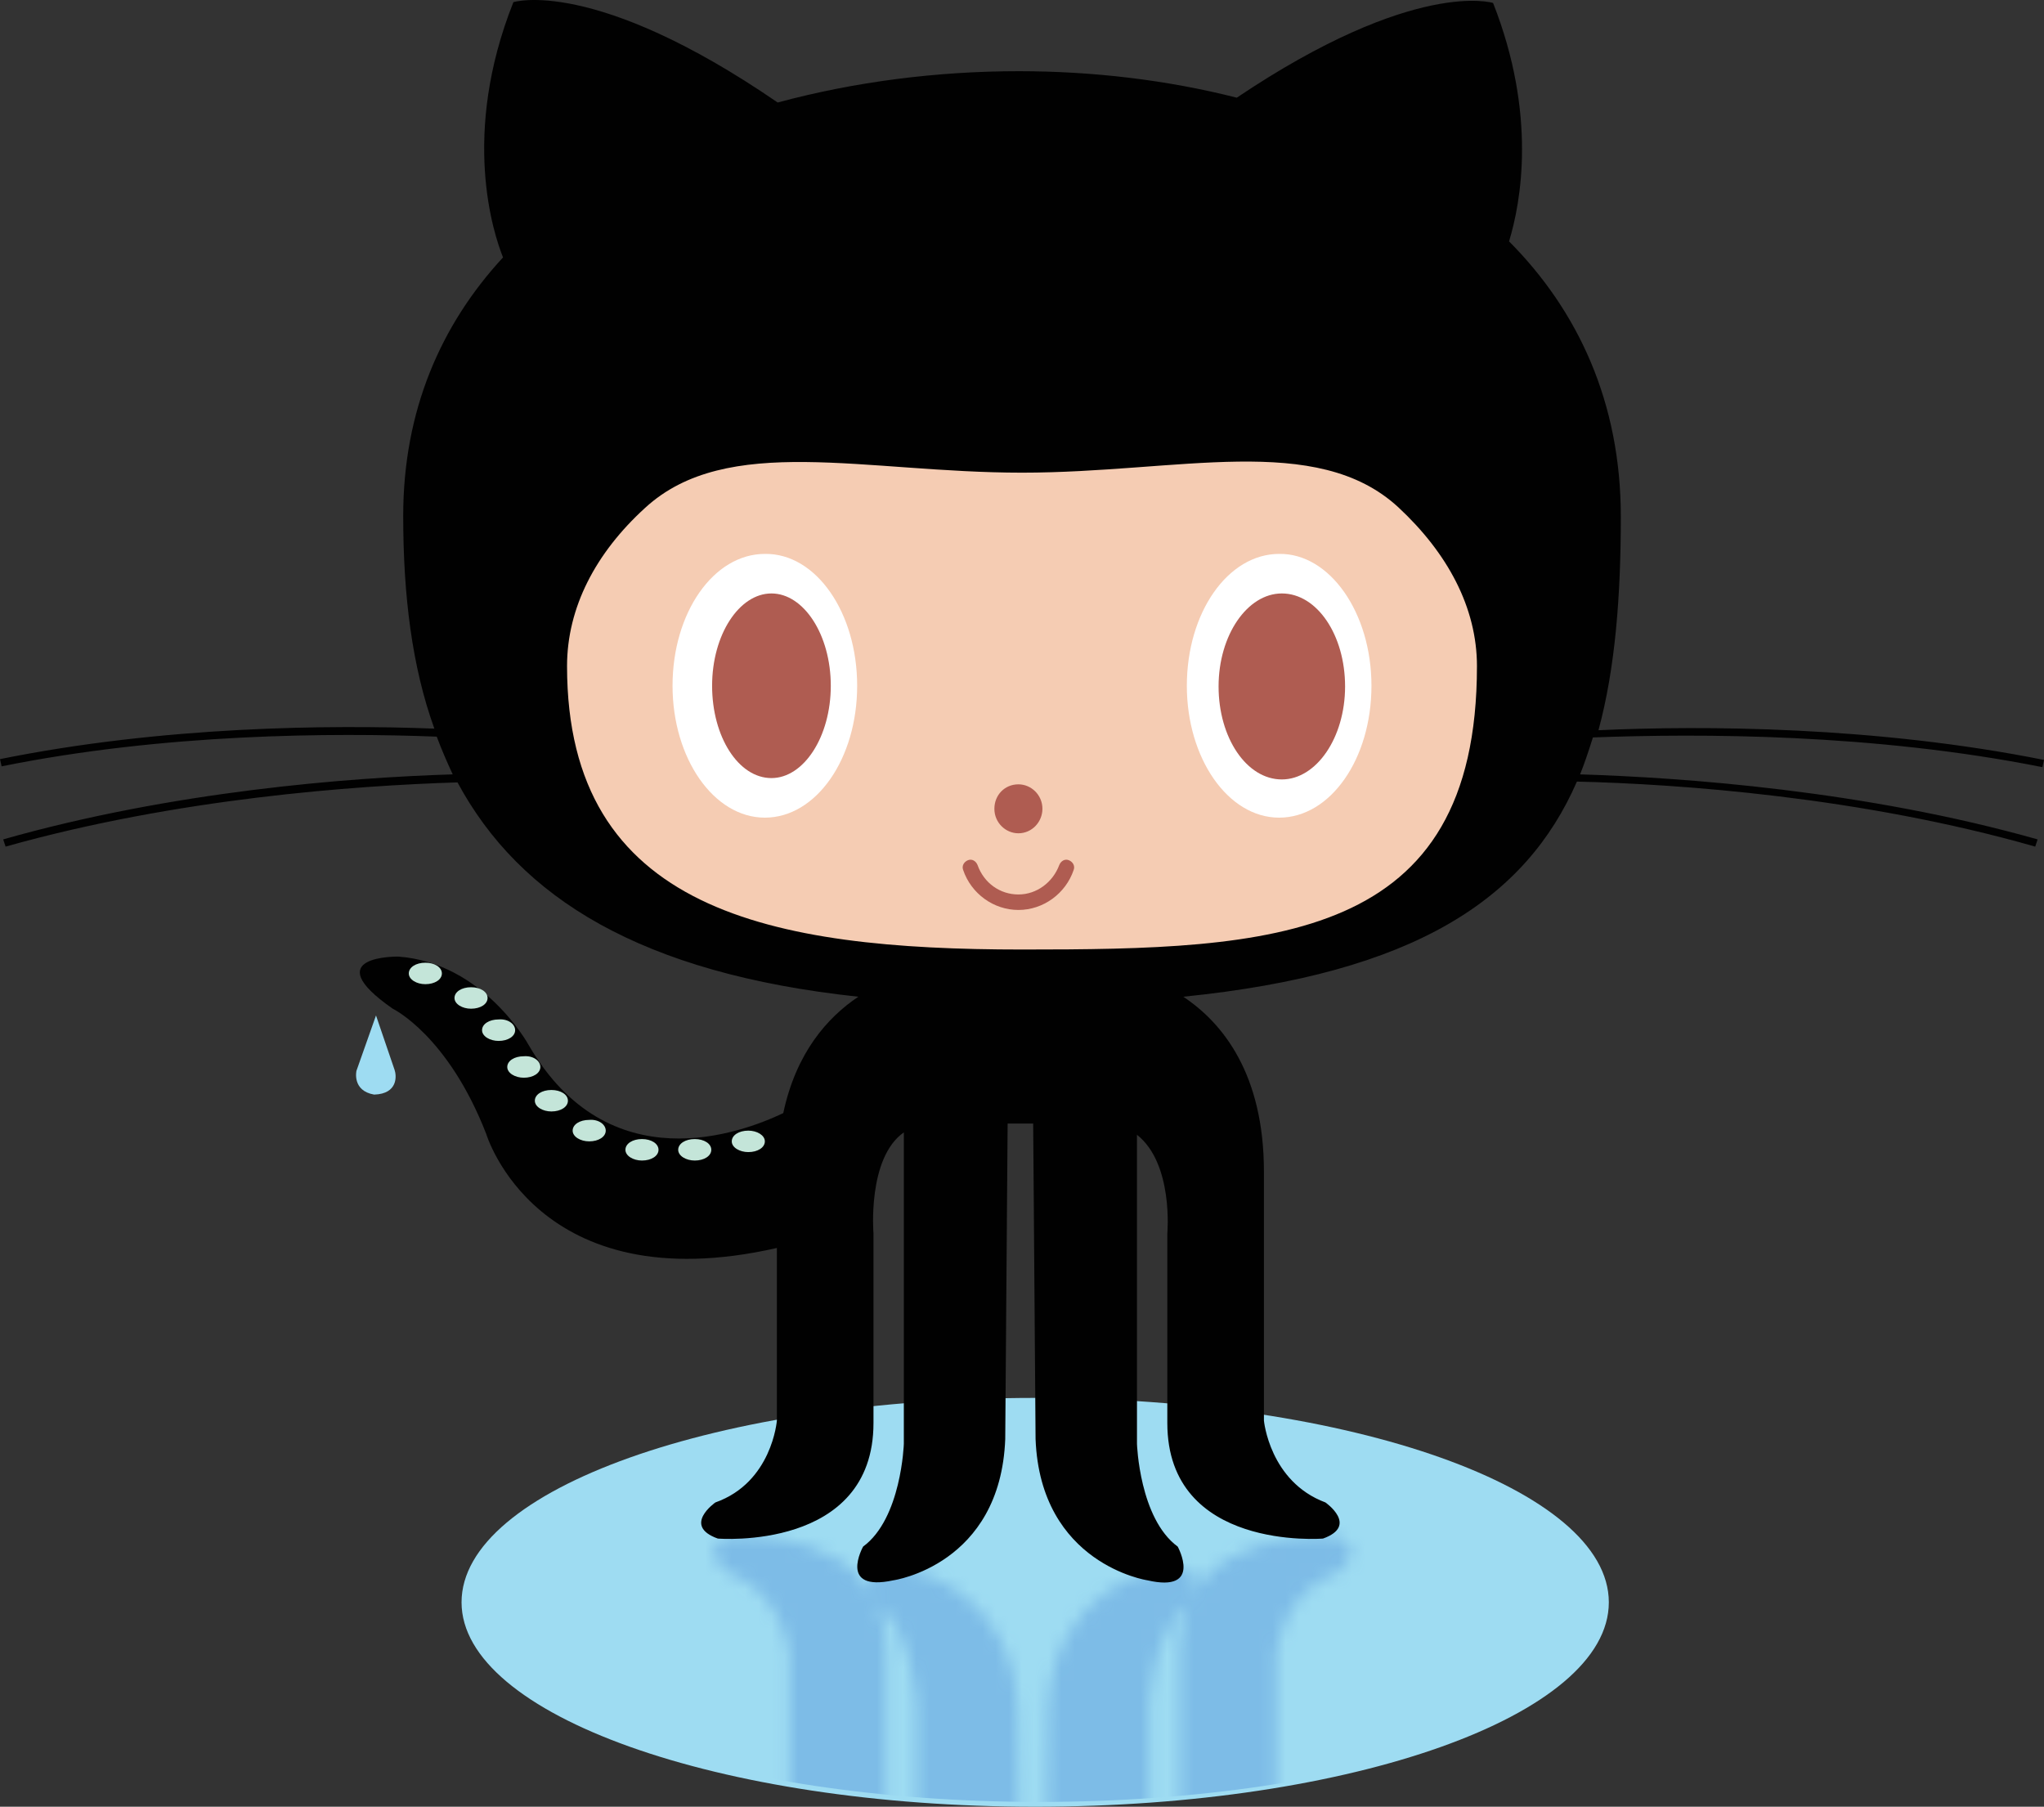 <?xml version="1.0" encoding="UTF-8"?>
<svg width="155px" height="137px" viewBox="0 0 155 137" version="1.1" xmlns="http://www.w3.org/2000/svg" xmlns:xlink="http://www.w3.org/1999/xlink">
    <rect x="0" y="0" width="155" height="137" fill="#333333" stroke="none"/>
    <!-- Generator: Sketch 46.2 (44496) - http://www.bohemiancoding.com/sketch -->
    <title>github-octocat</title>
    <desc>Created with Sketch.</desc>
    <defs>
        <path d="M6.11,32.748 C7.078,37.313 9.437,39.991 11.796,41.574 L36.659,41.574 C39.684,39.504 42.769,35.609 42.769,28.304 L42.769,9.435 C42.769,9.435 43.132,4.748 47.427,3.226 C47.427,3.226 49.907,1.461 47.246,0.487 C47.246,0.487 35.449,-0.487 35.449,9.252 L35.449,23.617 C35.449,23.617 35.933,28.913 33.151,31.104 L33.151,13.33 C33.151,13.33 33.332,7.67 36.236,5.539 C36.236,5.539 38.172,2.07 33.937,2.983 C33.937,2.983 25.831,4.139 25.468,13.696 L25.286,31.957 L23.351,31.957 L23.169,13.696 C22.806,4.2 14.7,2.983 14.7,2.983 C10.465,2.009 12.401,5.539 12.401,5.539 C15.305,7.67 15.486,13.33 15.486,13.33 L15.486,31.287 C12.704,29.278 13.188,23.617 13.188,23.617 L13.188,9.252 C13.188,-0.487 1.391,0.487 1.391,0.487 C-1.331,1.461 1.21,3.226 1.21,3.226 C5.444,4.809 5.868,9.435 5.868,9.435 L5.868,22.643 L6.11,32.748 L6.11,32.748 Z" id="path-1"></path>
    </defs>
    <g id="Page-1" stroke="none" stroke-width="1" fill="none" fill-rule="evenodd">
        <g id="github-octocat">
            <path d="M122,121.5 C122,130.084 102.519,137 78.5,137 C54.481,137 35,130.022 35,121.5 C35,112.916 54.481,106 78.5,106 C102.519,106 122,112.916 122,121.5 Z" id="Shape" fill="#9EDCF2" fill-rule="nonzero"></path>
            <g id="Clipped" transform="translate(54, 116)">
                <mask id="mask-2" fill="white">
                    <use xlink:href="#path-1"></use>
                </mask>
                <g id="a"></g>
                <path d="M68.298,5.357 C68.298,13.817 48.819,20.635 24.802,20.635 C0.786,20.635 -18.693,13.757 -18.693,5.357 C-18.693,-3.104 0.786,-9.922 24.802,-9.922 C48.819,-9.922 68.298,-3.104 68.298,5.357 Z" id="Shape" fill="#7DBCE7" fill-rule="nonzero" mask="url(#mask-2)"></path>
            </g>
            <path d="M28.513,77 L27.031,81.194 C27.031,81.194 26.678,82.709 28.372,83 C30.207,82.942 30.066,81.544 29.925,81.136 L28.513,77 Z" id="Shape" fill="#9EDCF2" fill-rule="nonzero"></path>
            <path d="M154.879,58.171 L155,57.623 C142.225,55.066 129.146,55.006 121.215,55.371 C122.486,50.684 122.91,45.206 122.91,39.18 C122.91,30.476 119.641,23.537 114.434,18.302 C115.342,15.32 116.553,8.685 113.223,0.224 C113.223,0.224 107.289,-1.663 93.787,7.407 C88.52,6.068 82.889,5.398 77.258,5.398 C71.082,5.398 64.846,6.189 58.973,7.772 C45.047,-1.784 38.932,0.163 38.932,0.163 C34.936,10.207 37.418,17.693 38.145,19.519 C33.422,24.632 30.576,31.145 30.576,39.119 C30.576,45.145 31.242,50.562 32.938,55.249 C24.945,54.945 12.352,55.066 0,57.562 L0.121,58.11 C12.473,55.614 25.188,55.553 33.119,55.858 C33.482,56.832 33.906,57.805 34.33,58.718 C26.459,58.962 13.078,59.997 0.242,63.649 L0.424,64.197 C13.381,60.545 26.883,59.571 34.693,59.327 C39.416,68.092 48.619,73.814 65.088,75.579 C62.727,77.162 60.365,79.84 59.396,84.405 C56.188,85.927 46.137,89.7 40.082,79.231 C40.082,79.231 36.691,73.022 30.213,72.536 C30.213,72.536 23.916,72.414 29.789,76.492 C29.789,76.492 33.967,78.501 36.873,85.987 C36.873,85.987 40.688,98.77 58.912,94.631 L58.912,107.717 C58.912,107.717 58.549,112.404 54.25,113.926 C54.25,113.926 51.707,115.691 54.432,116.665 C54.432,116.665 66.238,117.639 66.238,107.9 L66.238,93.535 C66.238,93.535 65.754,87.813 68.539,85.866 L68.539,109.483 C68.539,109.483 68.357,115.143 65.451,117.274 C65.451,117.274 63.514,120.743 67.752,119.83 C67.752,119.83 75.865,118.674 76.229,109.117 L76.41,85.196 L78.348,85.196 L78.529,109.117 C78.893,118.613 87.006,119.83 87.006,119.83 C91.244,120.804 89.307,117.274 89.307,117.274 C86.4,115.143 86.219,109.483 86.219,109.483 L86.219,86.048 C89.004,88.24 88.52,93.535 88.52,93.535 L88.52,107.9 C88.52,117.639 100.326,116.665 100.326,116.665 C103.051,115.691 100.508,113.926 100.508,113.926 C96.27,112.343 95.846,107.717 95.846,107.717 L95.846,88.848 C95.846,81.483 92.758,77.588 89.73,75.579 C107.289,73.814 115.705,68.153 119.58,59.266 C127.27,59.449 141.135,60.423 154.334,64.197 L154.516,63.649 C141.377,59.936 127.633,58.962 119.822,58.718 C120.186,57.805 120.488,56.892 120.791,55.919 C128.904,55.614 142.043,55.614 154.879,58.171 L154.879,58.171 Z" id="Shape" fill="#010101" fill-rule="nonzero"></path>
            <path d="M106.029,38.458 C109.768,41.928 112,46.068 112,50.511 C112,71.452 96.559,72 77.5,72 C58.441,72 43,69.078 43,50.511 C43,46.068 45.171,41.928 48.911,38.519 C55.123,32.797 65.618,35.841 77.5,35.841 C89.382,35.841 99.816,32.736 106.029,38.458 L106.029,38.458 Z" id="Shape" fill="#F5CCB3" fill-rule="nonzero"></path>
            <path d="M65,52 C65,57.556 61.882,62 58,62 C54.118,62 51,57.497 51,52 C51,46.445 54.118,42.001 58,42.001 C61.882,41.942 65,46.445 65,52 L65,52 Z" id="Shape" fill="#FFFFFF" fill-rule="nonzero"></path>
            <path d="M63,52 C63,55.868 60.949,59 58.5,59 C55.994,59 54,55.868 54,52 C54,48.132 56.051,45 58.5,45 C60.949,45 63,48.132 63,52 Z" id="Shape" fill="#AF5C51" fill-rule="nonzero"></path>
            <path d="M104,52 C104,57.556 100.882,62 97,62 C93.118,62 90,57.497 90,52 C90,46.445 93.118,42.001 97,42.001 C100.824,41.942 104,46.445 104,52 L104,52 Z" id="Shape" fill="#FFFFFF" fill-rule="nonzero"></path>
            <path d="M102,52.052 C102,55.948 99.814,59.103 97.203,59.103 C94.532,59.103 92.407,55.948 92.407,52.052 C92.407,48.155 94.593,45 97.203,45 C99.875,45 102,48.155 102,52.052 Z M79.049,61.33 C79.049,62.32 78.26,63.186 77.228,63.186 C76.256,63.186 75.406,62.381 75.406,61.33 C75.406,60.278 76.195,59.474 77.228,59.474 C78.199,59.474 79.049,60.278 79.049,61.33 Z M73.038,65.969 C72.917,65.66 73.099,65.351 73.402,65.227 C73.706,65.103 74.01,65.289 74.131,65.598 C74.617,66.959 75.831,67.825 77.228,67.825 C78.624,67.825 79.838,66.897 80.324,65.598 C80.445,65.289 80.749,65.103 81.053,65.227 C81.356,65.351 81.538,65.66 81.417,65.969 C80.81,67.763 79.11,69 77.228,69 C75.345,69 73.645,67.763 73.038,65.969 L73.038,65.969 Z" id="Shape" fill="#AF5C51" fill-rule="nonzero"></path>
            <path d="M33.509,73.814 C33.509,74.279 32.971,74.628 32.254,74.628 C31.597,74.628 31,74.279 31,73.814 C31,73.349 31.538,73 32.254,73 C32.971,73 33.509,73.349 33.509,73.814 Z M36.973,75.674 C36.973,76.14 36.436,76.488 35.719,76.488 C35.062,76.488 34.465,76.14 34.465,75.674 C34.465,75.209 35.002,74.86 35.719,74.86 C36.436,74.86 36.973,75.209 36.973,75.674 Z M39.064,78.116 C39.064,78.581 38.527,78.93 37.81,78.93 C37.153,78.93 36.555,78.581 36.555,78.116 C36.555,77.651 37.093,77.302 37.81,77.302 C38.527,77.244 39.064,77.651 39.064,78.116 Z M40.976,80.907 C40.976,81.372 40.438,81.721 39.721,81.721 C39.064,81.721 38.467,81.372 38.467,80.907 C38.467,80.442 39.004,80.093 39.721,80.093 C40.438,80.035 40.976,80.442 40.976,80.907 Z M43.066,83.465 C43.066,83.93 42.529,84.279 41.812,84.279 C41.155,84.279 40.558,83.93 40.558,83.465 C40.558,83 41.095,82.651 41.812,82.651 C42.529,82.651 43.066,83 43.066,83.465 Z M45.934,85.733 C45.934,86.198 45.396,86.547 44.679,86.547 C44.022,86.547 43.425,86.198 43.425,85.733 C43.425,85.267 43.962,84.919 44.679,84.919 C45.396,84.86 45.934,85.267 45.934,85.733 Z M49.936,87.186 C49.936,87.651 49.398,88 48.681,88 C48.024,88 47.427,87.651 47.427,87.186 C47.427,86.721 47.965,86.372 48.681,86.372 C49.398,86.372 49.936,86.721 49.936,87.186 Z M53.938,87.186 C53.938,87.651 53.4,88 52.684,88 C52.027,88 51.429,87.651 51.429,87.186 C51.429,86.721 51.967,86.372 52.684,86.372 C53.4,86.372 53.938,86.721 53.938,87.186 Z M58,86.547 C58,87.012 57.462,87.36 56.746,87.36 C56.088,87.36 55.491,87.012 55.491,86.547 C55.491,86.081 56.029,85.733 56.746,85.733 C57.403,85.733 58,86.081 58,86.547 Z" id="Shape" fill="#C4E5D9" fill-rule="nonzero"></path>
        </g>
    </g>
</svg>